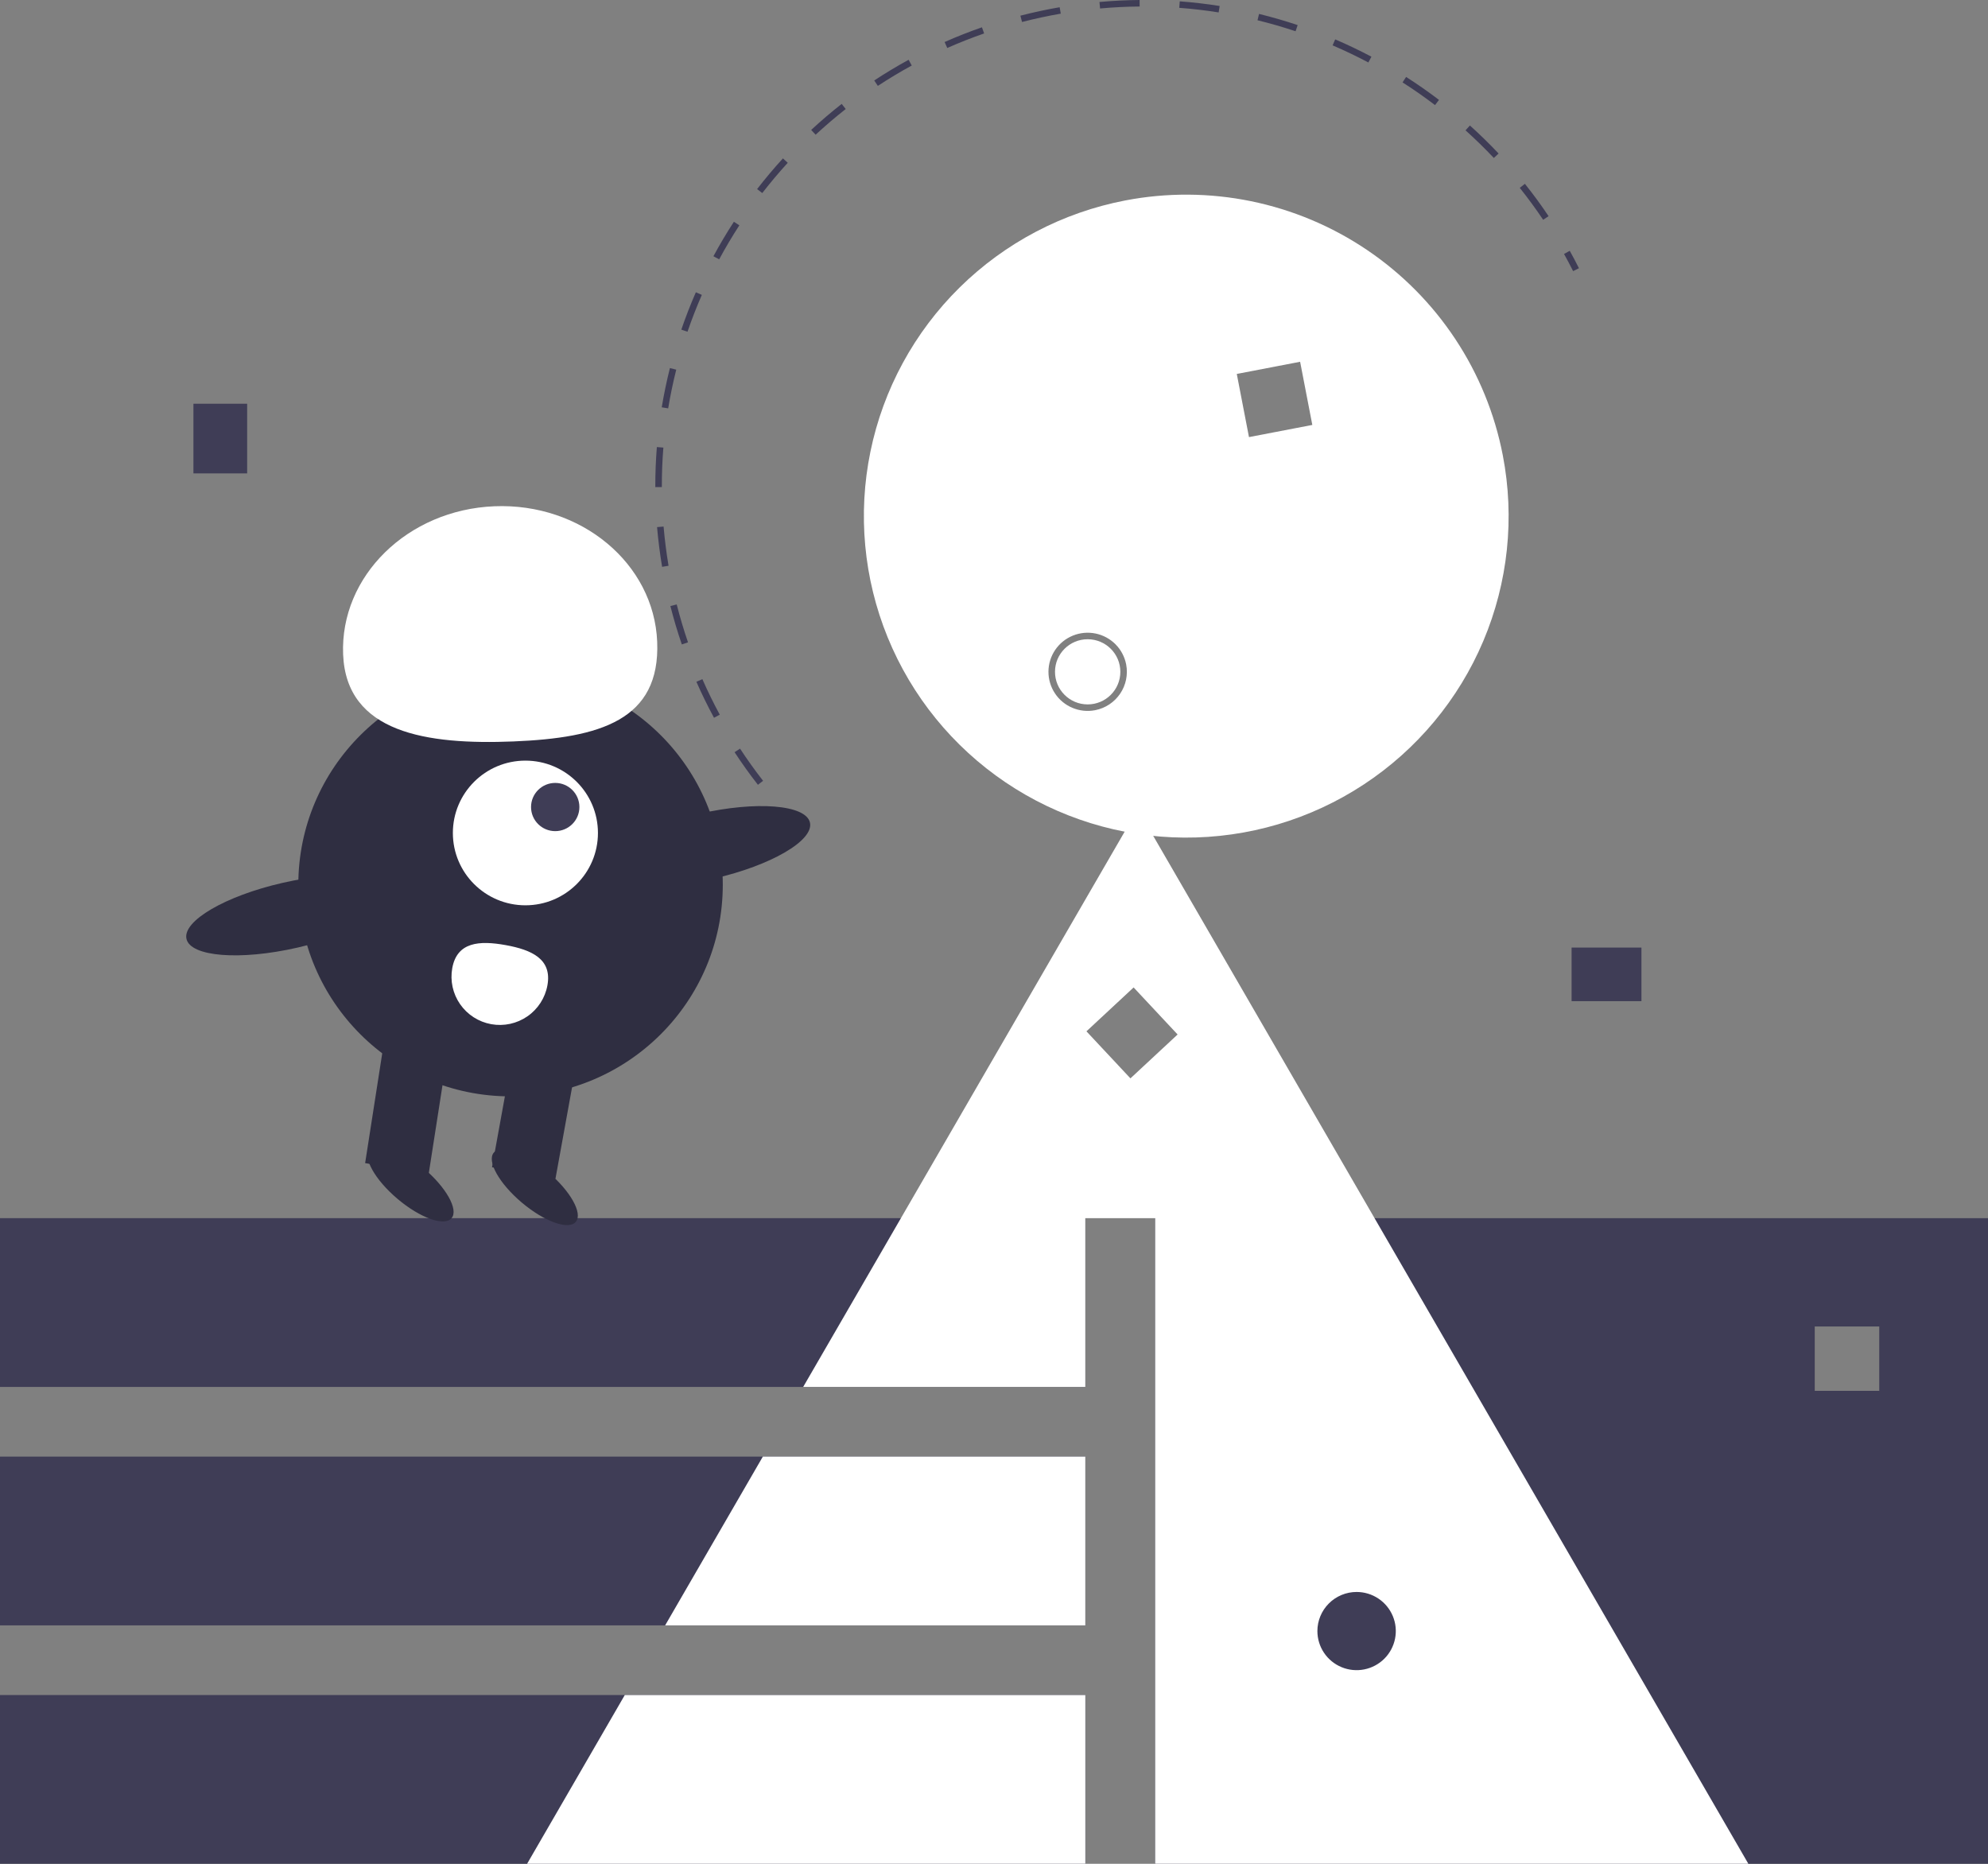 <svg width="192" height="180" viewBox="0 0 192 180" fill="none" xmlns="http://www.w3.org/2000/svg">
<rect x="0" y="0" width="192" height="180" fill="#808080" stroke="none"/>
<g clip-path="url(#clip0)">
<path d="M111.567 117.646V180H192V117.646H111.567ZM181.497 134.321H175.267V128.109H181.497V134.321Z" fill="#3F3D56"/>
<path d="M104.822 117.646H0V133.946H104.822V117.646Z" fill="#3F3D56"/>
<path d="M104.822 140.673H0V156.973H104.822V140.673Z" fill="#3F3D56"/>
<path d="M104.822 163.7H0V180H104.822V163.7Z" fill="#3F3D56"/>
<path d="M23.87 38.992H18.681V45.719H23.87V38.992Z" fill="#3F3D56"/>
<path d="M158.53 96.689V91.514H151.784V96.689H158.53Z" fill="#3F3D56"/>
<path d="M73.676 140.673H104.821V156.973H64.239L73.676 140.673Z" fill="white"/>
<path d="M60.343 163.7H104.822V180H50.906L60.343 163.7Z" fill="white"/>
<path d="M77.026 80.118C76.579 79.671 76.136 79.21 75.708 78.747L76.172 78.32C76.595 78.778 77.032 79.233 77.473 79.673L77.026 80.118Z" fill="#3F3D56"/>
<path d="M73.2 75.794C72.407 74.779 71.649 73.72 70.945 72.645L71.473 72.3C72.168 73.361 72.916 74.406 73.698 75.407L73.2 75.794ZM68.959 69.32C68.347 68.19 67.774 67.02 67.257 65.843L67.835 65.591C68.345 66.752 68.91 67.906 69.514 69.021L68.959 69.32ZM65.85 62.237C65.433 61.024 65.062 59.777 64.745 58.529L65.357 58.375C65.669 59.606 66.036 60.837 66.447 62.034L65.85 62.237ZM64.569 54.639L63.947 54.743C63.733 53.474 63.569 52.183 63.459 50.906L64.088 50.853C64.196 52.113 64.358 53.387 64.569 54.639V54.639ZM63.92 47.04L63.289 47.042C63.285 45.757 63.336 44.457 63.439 43.177L64.068 43.227C63.966 44.49 63.916 45.773 63.92 47.04V47.04ZM64.533 39.439L63.91 39.337C64.12 38.069 64.386 36.794 64.7 35.546L65.312 35.7C65.002 36.93 64.74 38.188 64.533 39.439V39.439ZM149.037 21.226C148.331 20.173 147.571 19.136 146.779 18.143L147.273 17.752C148.076 18.758 148.846 19.809 149.561 20.876L149.037 21.226ZM66.398 32.038L65.801 31.835C66.217 30.62 66.69 29.406 67.205 28.227L67.784 28.479C67.275 29.642 66.809 30.839 66.398 32.038V32.038ZM144.275 15.257C143.404 14.335 142.484 13.436 141.54 12.587L141.963 12.12C142.92 12.98 143.852 13.891 144.734 14.826L144.275 15.257ZM69.458 25.045L68.902 24.747C69.512 23.615 70.177 22.495 70.878 21.418L71.407 21.76C70.716 22.823 70.06 23.928 69.458 25.045ZM138.595 10.149C137.584 9.379 136.529 8.642 135.459 7.959L135.8 7.429C136.884 8.122 137.954 8.869 138.978 9.648L138.595 10.149ZM73.62 18.645L73.121 18.261C73.908 17.244 74.747 16.247 75.615 15.298L76.081 15.722C75.225 16.658 74.397 17.642 73.62 18.645L73.62 18.645ZM132.155 6.032C131.032 5.437 129.87 4.882 128.702 4.381L128.952 3.803C130.135 4.311 131.312 4.873 132.451 5.476L132.155 6.032ZM78.773 13.01L78.344 12.549C79.287 11.674 80.279 10.828 81.29 10.034L81.68 10.529C80.682 11.312 79.705 12.146 78.773 13.01ZM125.126 3.019C123.919 2.616 122.682 2.258 121.449 1.956L121.599 1.345C122.849 1.651 124.103 2.014 125.327 2.423L125.126 3.019ZM84.781 8.295L84.433 7.771C85.508 7.063 86.625 6.391 87.753 5.774L88.056 6.327C86.943 6.935 85.841 7.597 84.781 8.295ZM117.696 1.2C116.441 1 115.162 0.851 113.893 0.756L113.941 0.129C115.226 0.225 116.523 0.376 117.795 0.578L117.696 1.2ZM91.486 4.634L91.23 4.059C92.406 3.538 93.619 3.059 94.837 2.636L95.045 3.23C93.844 3.648 92.646 4.12 91.486 4.634ZM110.067 0.629C108.799 0.639 107.512 0.703 106.244 0.818L106.187 0.191C107.473 0.075 108.776 0.01 110.062 0L110.067 0.629ZM98.707 2.124L98.549 1.514C99.794 1.193 101.074 0.918 102.341 0.698L102.449 1.318C101.198 1.535 99.936 1.807 98.707 2.124Z" fill="#3F3D56"/>
<path d="M151.93 26.184C151.651 25.628 151.356 25.07 151.054 24.526L151.606 24.221C151.912 24.773 152.211 25.338 152.494 25.902L151.93 26.184Z" fill="#3F3D56"/>
<path d="M168.856 180L139.368 129.072L132.752 117.646L117.475 91.256L109.881 78.141L102.286 91.256L87.01 117.646L80.393 129.072L77.57 133.946H104.821V117.646H111.567V180H168.856ZM131.02 153.747C131.768 153.747 132.501 153.968 133.123 154.383C133.746 154.798 134.231 155.388 134.518 156.078C134.805 156.768 134.88 157.527 134.733 158.259C134.587 158.992 134.227 159.665 133.697 160.193C133.168 160.721 132.493 161.08 131.758 161.226C131.024 161.372 130.262 161.297 129.57 161.011C128.878 160.725 128.287 160.241 127.871 159.62C127.455 159 127.233 158.269 127.233 157.523C127.234 156.521 127.633 155.562 128.343 154.854C129.053 154.146 130.016 153.748 131.02 153.747ZM109.177 104.145L104.928 99.602L109.484 95.365L113.733 99.908L109.177 104.145Z" fill="white"/>
<path d="M105.046 68.029C106.789 68.029 108.202 66.62 108.202 64.882C108.202 63.144 106.789 61.736 105.046 61.736C103.303 61.736 101.891 63.144 101.891 64.882C101.891 66.62 103.303 68.029 105.046 68.029Z" fill="white"/>
<path d="M108.678 19.359C102.631 20.521 97.066 23.444 92.685 27.76C88.304 32.076 85.305 37.59 84.068 43.605C82.83 49.62 83.409 55.867 85.731 61.554C88.053 67.241 92.014 72.114 97.113 75.556C102.213 78.999 108.221 80.856 114.379 80.893C120.537 80.93 126.567 79.146 131.708 75.765C136.849 72.385 140.869 67.56 143.26 61.901C145.651 56.242 146.305 50.003 145.14 43.973C144.367 39.97 142.81 36.157 140.559 32.754C138.308 29.35 135.407 26.422 132.021 24.136C128.635 21.85 124.831 20.252 120.826 19.432C116.821 18.613 112.693 18.588 108.678 19.359ZM105.762 68.59C105.027 68.731 104.266 68.652 103.576 68.362C102.885 68.072 102.297 67.585 101.885 66.961C101.472 66.338 101.255 65.606 101.259 64.859C101.264 64.112 101.49 63.384 101.91 62.765C102.33 62.147 102.924 61.666 103.618 61.385C104.311 61.103 105.073 61.033 105.807 61.183C106.541 61.333 107.213 61.697 107.74 62.228C108.266 62.76 108.622 63.435 108.764 64.168C108.953 65.151 108.743 66.169 108.18 66.998C107.617 67.827 106.748 68.4 105.762 68.59ZM126.743 41.039L120.626 42.214L119.448 36.114L125.565 34.939L126.743 41.039Z" fill="white"/>
<path d="M49.309 105.884C60.629 105.884 69.806 96.733 69.806 85.445C69.806 74.156 60.629 65.005 49.309 65.005C37.989 65.005 28.811 74.156 28.811 85.445C28.811 96.733 37.989 105.884 49.309 105.884Z" fill="#2F2E41"/>
<path d="M41.392 113.435L35.265 112.329L37.252 99.57L43.38 100.676L41.392 113.435Z" fill="#2F2E41"/>
<path d="M55.634 102.889L49.507 101.782L47.519 112.73L53.647 113.836L55.634 102.889Z" fill="#2F2E41"/>
<path d="M55.611 118.003C56.306 117.185 55.096 115.025 52.909 113.178C50.722 111.331 48.386 110.497 47.692 111.315C46.997 112.133 48.207 114.293 50.394 116.14C52.581 117.987 54.917 118.821 55.611 118.003Z" fill="#2F2E41"/>
<path d="M43.612 117.648C44.307 116.83 43.097 114.67 40.91 112.823C38.723 110.976 36.387 110.142 35.692 110.96C34.998 111.778 36.208 113.938 38.395 115.785C40.581 117.632 42.917 118.466 43.612 117.648Z" fill="#2F2E41"/>
<path d="M50.744 87.431C54.613 87.431 57.749 84.303 57.749 80.445C57.749 76.587 54.613 73.459 50.744 73.459C46.875 73.459 43.738 76.587 43.738 80.445C43.738 84.303 46.875 87.431 50.744 87.431Z" fill="white"/>
<path d="M53.623 80.269C54.912 80.269 55.958 79.227 55.958 77.941C55.958 76.655 54.912 75.612 53.623 75.612C52.333 75.612 51.288 76.655 51.288 77.941C51.288 79.227 52.333 80.269 53.623 80.269Z" fill="#3F3D56"/>
<path d="M33.139 63.209C32.831 55.642 39.371 49.232 47.747 48.893C56.123 48.554 63.162 54.413 63.471 61.98C63.779 69.547 57.957 71.266 49.581 71.606C41.205 71.945 33.447 70.776 33.139 63.209Z" fill="white"/>
<path d="M68.954 84.848C74.471 83.587 78.621 81.165 78.224 79.438C77.827 77.711 73.033 77.333 67.516 78.594C61.999 79.855 57.848 82.277 58.245 84.004C58.642 85.731 63.437 86.109 68.954 84.848Z" fill="#2F2E41"/>
<path d="M28.718 91.52C34.235 90.259 38.386 87.837 37.989 86.11C37.592 84.383 32.798 84.005 27.281 85.266C21.764 86.527 17.613 88.949 18.01 90.677C18.407 92.404 23.201 92.781 28.718 91.52Z" fill="#2F2E41"/>
<path d="M43.679 93.5C43.57 94.102 43.581 94.719 43.711 95.317C43.841 95.914 44.087 96.481 44.437 96.983C45.143 97.998 46.224 98.692 47.443 98.912C48.662 99.132 49.918 98.86 50.936 98.156C51.954 97.453 52.65 96.374 52.87 95.159C53.33 92.628 51.367 91.732 48.829 91.274C46.291 90.816 44.139 90.969 43.679 93.5Z" fill="white"/>
</g>
<defs>
<clipPath id="clip0">
<rect width="192" height="180" fill="white"/>
</clipPath>
</defs>
</svg>
